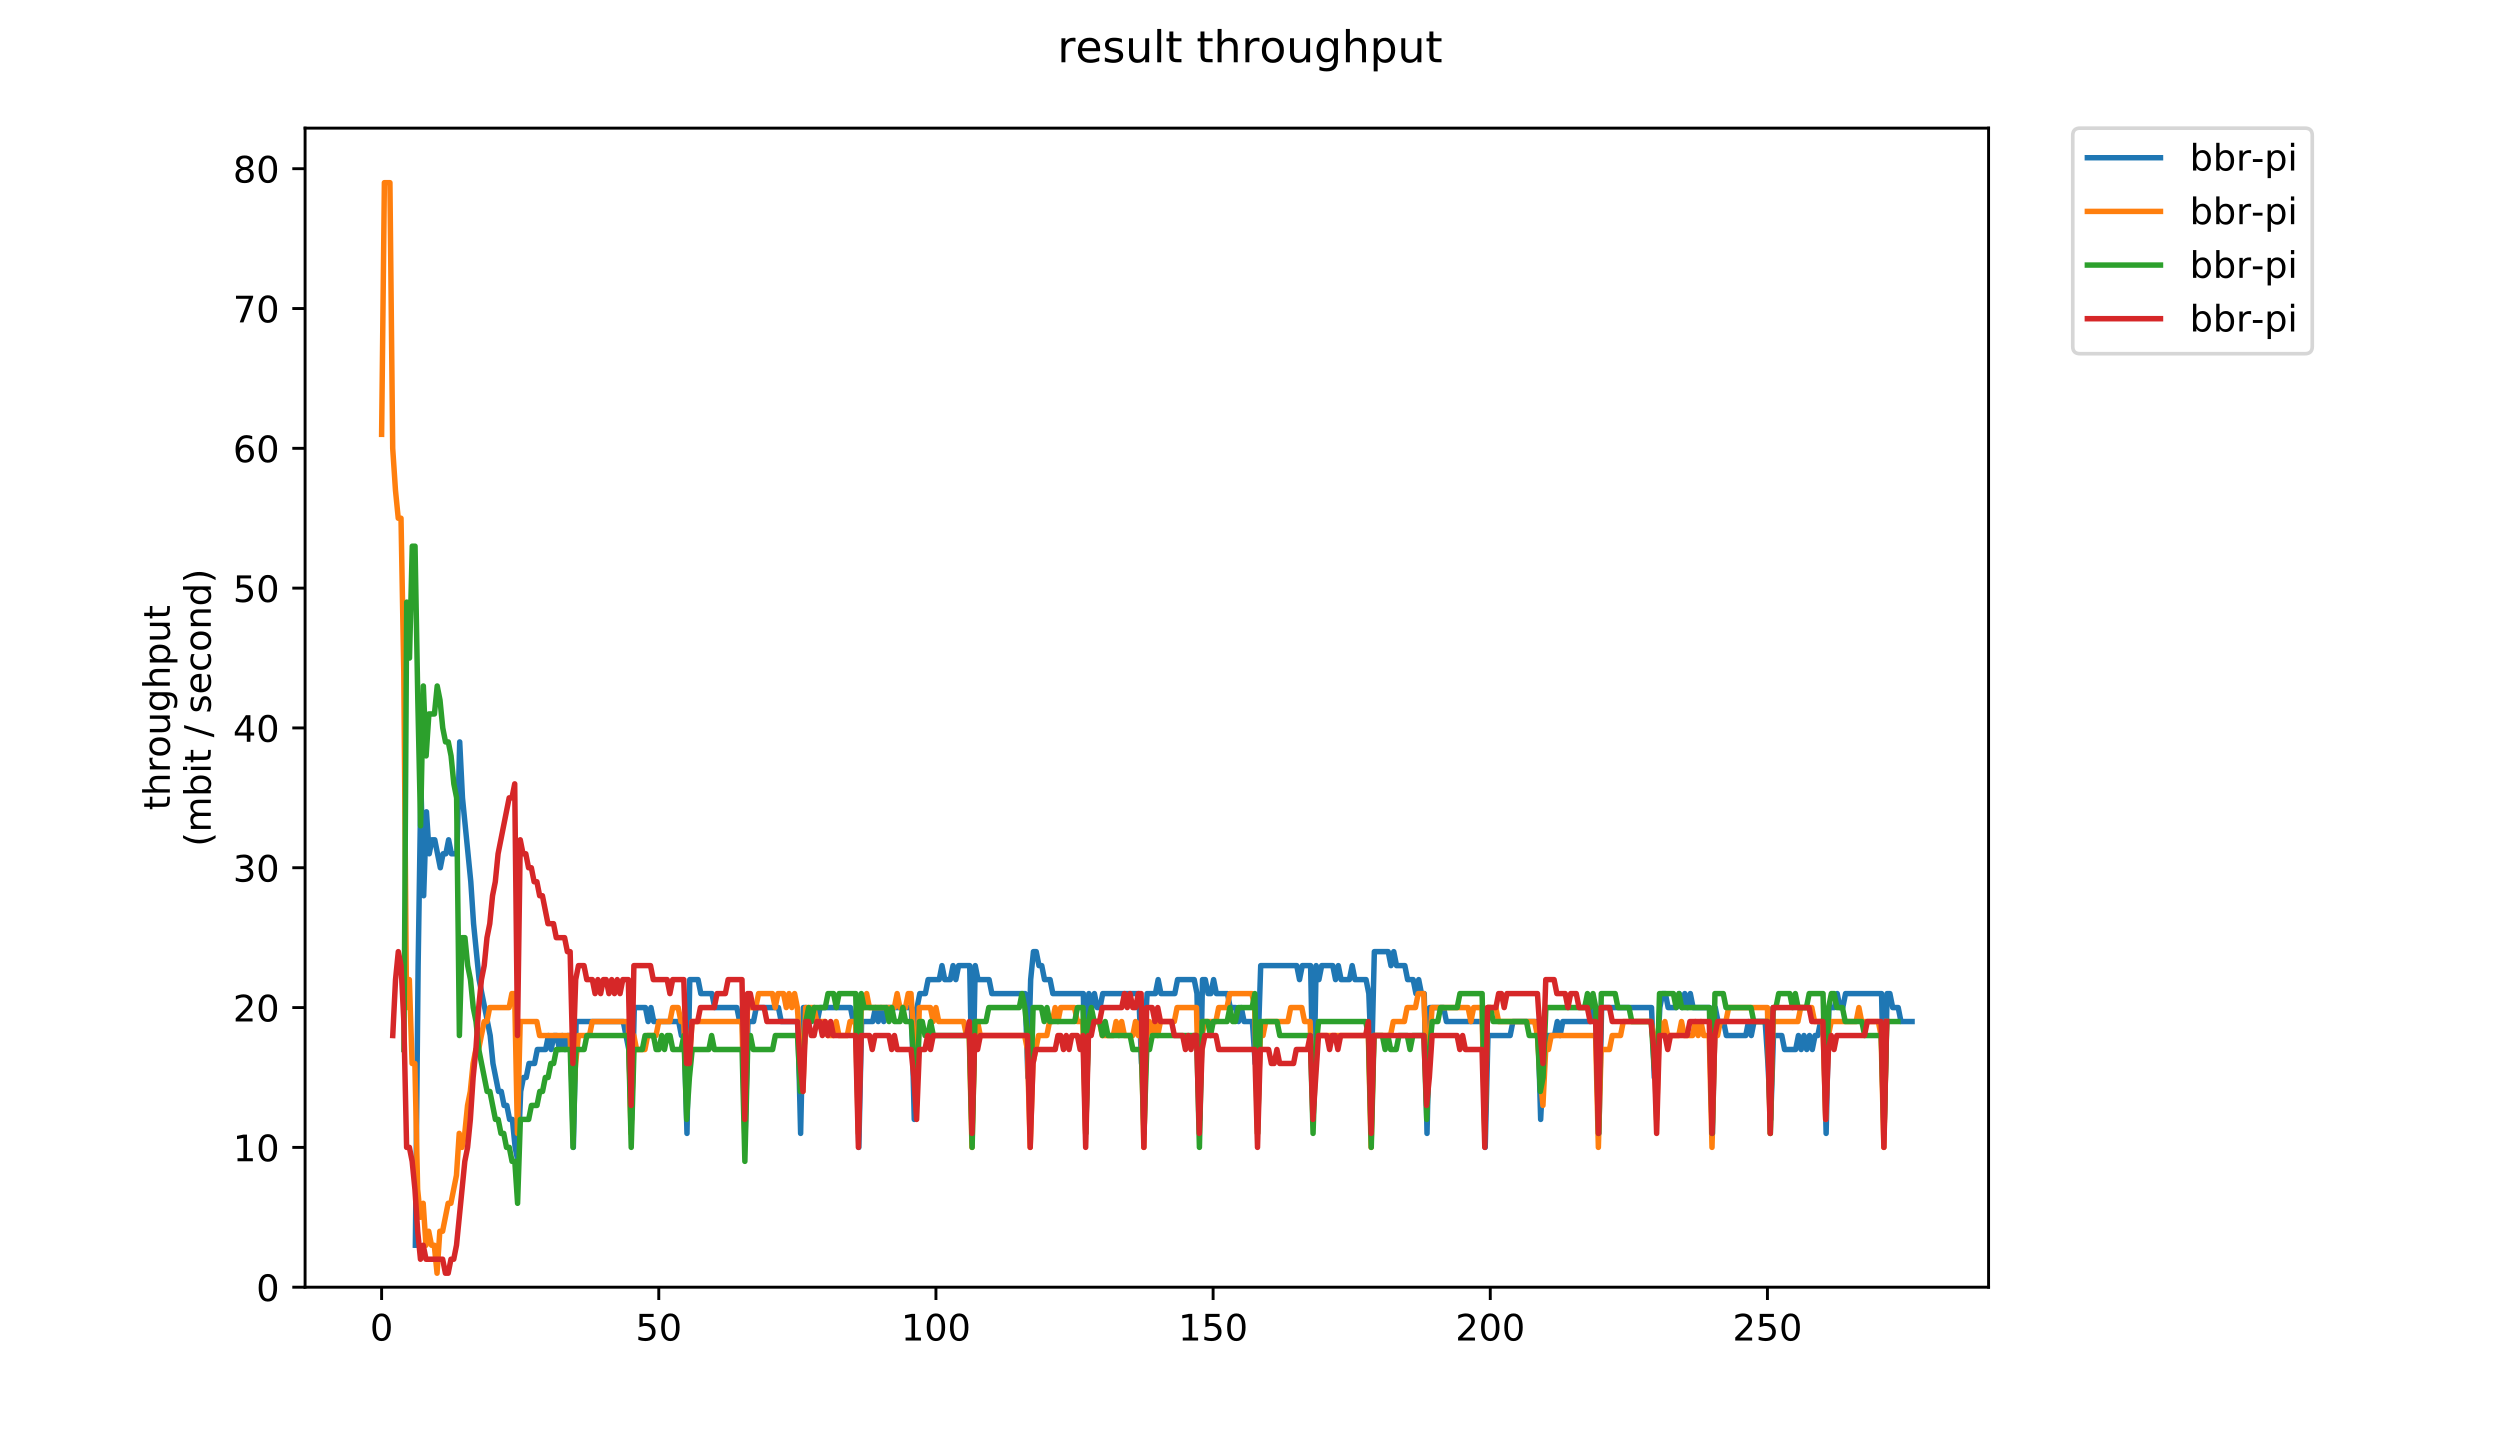 <?xml version="1.0" encoding="utf-8" standalone="no"?>
<!DOCTYPE svg PUBLIC "-//W3C//DTD SVG 1.1//EN"
  "http://www.w3.org/Graphics/SVG/1.1/DTD/svg11.dtd">
<!-- Created with matplotlib (https://matplotlib.org/) -->
<svg height="396pt" version="1.1" viewBox="0 0 684 396" width="684pt" xmlns="http://www.w3.org/2000/svg" xmlns:xlink="http://www.w3.org/1999/xlink">
 <defs>
  <style type="text/css">
*{stroke-linecap:butt;stroke-linejoin:round;}
  </style>
 </defs>
 <g id="figure_1">
  <g id="patch_1">
   <path d="M 0 396 
L 684 396 
L 684 0 
L 0 0 
z
" style="fill:#ffffff;"/>
  </g>
  <g id="axes_1">
   <g id="patch_2">
    <path d="M 83.472 352.174 
L 544.074 352.174 
L 544.074 35.062 
L 83.472 35.062 
z
" style="fill:#ffffff;"/>
   </g>
   <g id="matplotlib.axis_1">
    <g id="xtick_1">
     <g id="line2d_1">
      <defs>
       <path d="M 0 0 
L 0 3.5 
" id="ma6b006228e" style="stroke:#000000;stroke-width:0.8;"/>
      </defs>
      <g>
       <use style="stroke:#000000;stroke-width:0.8;" x="104.409" xlink:href="#ma6b006228e" y="352.174"/>
      </g>
     </g>
     <g id="text_1">
      <!-- 0 -->
      <defs>
       <path d="M 31.781 66.406 
Q 24.172 66.406 20.328 58.906 
Q 16.5 51.422 16.5 36.375 
Q 16.5 21.391 20.328 13.891 
Q 24.172 6.391 31.781 6.391 
Q 39.453 6.391 43.281 13.891 
Q 47.125 21.391 47.125 36.375 
Q 47.125 51.422 43.281 58.906 
Q 39.453 66.406 31.781 66.406 
z
M 31.781 74.219 
Q 44.047 74.219 50.516 64.516 
Q 56.984 54.828 56.984 36.375 
Q 56.984 17.969 50.516 8.266 
Q 44.047 -1.422 31.781 -1.422 
Q 19.531 -1.422 13.062 8.266 
Q 6.594 17.969 6.594 36.375 
Q 6.594 54.828 13.062 64.516 
Q 19.531 74.219 31.781 74.219 
z
" id="DejaVuSans-48"/>
      </defs>
      <g transform="translate(101.228 366.773)scale(0.1 -0.1)">
       <use xlink:href="#DejaVuSans-48"/>
      </g>
     </g>
    </g>
    <g id="xtick_2">
     <g id="line2d_2">
      <g>
       <use style="stroke:#000000;stroke-width:0.8;" x="180.241" xlink:href="#ma6b006228e" y="352.174"/>
      </g>
     </g>
     <g id="text_2">
      <!-- 50 -->
      <defs>
       <path d="M 10.797 72.906 
L 49.516 72.906 
L 49.516 64.594 
L 19.828 64.594 
L 19.828 46.734 
Q 21.969 47.469 24.109 47.828 
Q 26.266 48.188 28.422 48.188 
Q 40.625 48.188 47.75 41.5 
Q 54.891 34.812 54.891 23.391 
Q 54.891 11.625 47.562 5.094 
Q 40.234 -1.422 26.906 -1.422 
Q 22.312 -1.422 17.547 -0.641 
Q 12.797 0.141 7.719 1.703 
L 7.719 11.625 
Q 12.109 9.234 16.797 8.062 
Q 21.484 6.891 26.703 6.891 
Q 35.156 6.891 40.078 11.328 
Q 45.016 15.766 45.016 23.391 
Q 45.016 31 40.078 35.438 
Q 35.156 39.891 26.703 39.891 
Q 22.75 39.891 18.812 39.016 
Q 14.891 38.141 10.797 36.281 
z
" id="DejaVuSans-53"/>
      </defs>
      <g transform="translate(173.879 366.773)scale(0.1 -0.1)">
       <use xlink:href="#DejaVuSans-53"/>
       <use x="63.623" xlink:href="#DejaVuSans-48"/>
      </g>
     </g>
    </g>
    <g id="xtick_3">
     <g id="line2d_3">
      <g>
       <use style="stroke:#000000;stroke-width:0.8;" x="256.074" xlink:href="#ma6b006228e" y="352.174"/>
      </g>
     </g>
     <g id="text_3">
      <!-- 100 -->
      <defs>
       <path d="M 12.406 8.297 
L 28.516 8.297 
L 28.516 63.922 
L 10.984 60.406 
L 10.984 69.391 
L 28.422 72.906 
L 38.281 72.906 
L 38.281 8.297 
L 54.391 8.297 
L 54.391 0 
L 12.406 0 
z
" id="DejaVuSans-49"/>
      </defs>
      <g transform="translate(246.53 366.773)scale(0.1 -0.1)">
       <use xlink:href="#DejaVuSans-49"/>
       <use x="63.623" xlink:href="#DejaVuSans-48"/>
       <use x="127.246" xlink:href="#DejaVuSans-48"/>
      </g>
     </g>
    </g>
    <g id="xtick_4">
     <g id="line2d_4">
      <g>
       <use style="stroke:#000000;stroke-width:0.8;" x="331.906" xlink:href="#ma6b006228e" y="352.174"/>
      </g>
     </g>
     <g id="text_4">
      <!-- 150 -->
      <g transform="translate(322.362 366.773)scale(0.1 -0.1)">
       <use xlink:href="#DejaVuSans-49"/>
       <use x="63.623" xlink:href="#DejaVuSans-53"/>
       <use x="127.246" xlink:href="#DejaVuSans-48"/>
      </g>
     </g>
    </g>
    <g id="xtick_5">
     <g id="line2d_5">
      <g>
       <use style="stroke:#000000;stroke-width:0.8;" x="407.739" xlink:href="#ma6b006228e" y="352.174"/>
      </g>
     </g>
     <g id="text_5">
      <!-- 200 -->
      <defs>
       <path d="M 19.188 8.297 
L 53.609 8.297 
L 53.609 0 
L 7.328 0 
L 7.328 8.297 
Q 12.938 14.109 22.625 23.891 
Q 32.328 33.688 34.812 36.531 
Q 39.547 41.844 41.422 45.531 
Q 43.312 49.219 43.312 52.781 
Q 43.312 58.594 39.234 62.25 
Q 35.156 65.922 28.609 65.922 
Q 23.969 65.922 18.812 64.312 
Q 13.672 62.703 7.812 59.422 
L 7.812 69.391 
Q 13.766 71.781 18.938 73 
Q 24.125 74.219 28.422 74.219 
Q 39.75 74.219 46.484 68.547 
Q 53.219 62.891 53.219 53.422 
Q 53.219 48.922 51.531 44.891 
Q 49.859 40.875 45.406 35.406 
Q 44.188 33.984 37.641 27.219 
Q 31.109 20.453 19.188 8.297 
z
" id="DejaVuSans-50"/>
      </defs>
      <g transform="translate(398.195 366.773)scale(0.1 -0.1)">
       <use xlink:href="#DejaVuSans-50"/>
       <use x="63.623" xlink:href="#DejaVuSans-48"/>
       <use x="127.246" xlink:href="#DejaVuSans-48"/>
      </g>
     </g>
    </g>
    <g id="xtick_6">
     <g id="line2d_6">
      <g>
       <use style="stroke:#000000;stroke-width:0.8;" x="483.571" xlink:href="#ma6b006228e" y="352.174"/>
      </g>
     </g>
     <g id="text_6">
      <!-- 250 -->
      <g transform="translate(474.027 366.773)scale(0.1 -0.1)">
       <use xlink:href="#DejaVuSans-50"/>
       <use x="63.623" xlink:href="#DejaVuSans-53"/>
       <use x="127.246" xlink:href="#DejaVuSans-48"/>
      </g>
     </g>
    </g>
   </g>
   <g id="matplotlib.axis_2">
    <g id="ytick_1">
     <g id="line2d_7">
      <defs>
       <path d="M 0 0 
L -3.5 0 
" id="m9542cb5622" style="stroke:#000000;stroke-width:0.8;"/>
      </defs>
      <g>
       <use style="stroke:#000000;stroke-width:0.8;" x="83.472" xlink:href="#m9542cb5622" y="352.174"/>
      </g>
     </g>
     <g id="text_7">
      <!-- 0 -->
      <g transform="translate(70.11 355.973)scale(0.1 -0.1)">
       <use xlink:href="#DejaVuSans-48"/>
      </g>
     </g>
    </g>
    <g id="ytick_2">
     <g id="line2d_8">
      <g>
       <use style="stroke:#000000;stroke-width:0.8;" x="83.472" xlink:href="#m9542cb5622" y="313.922"/>
      </g>
     </g>
     <g id="text_8">
      <!-- 10 -->
      <g transform="translate(63.747 317.721)scale(0.1 -0.1)">
       <use xlink:href="#DejaVuSans-49"/>
       <use x="63.623" xlink:href="#DejaVuSans-48"/>
      </g>
     </g>
    </g>
    <g id="ytick_3">
     <g id="line2d_9">
      <g>
       <use style="stroke:#000000;stroke-width:0.8;" x="83.472" xlink:href="#m9542cb5622" y="275.67"/>
      </g>
     </g>
     <g id="text_9">
      <!-- 20 -->
      <g transform="translate(63.747 279.469)scale(0.1 -0.1)">
       <use xlink:href="#DejaVuSans-50"/>
       <use x="63.623" xlink:href="#DejaVuSans-48"/>
      </g>
     </g>
    </g>
    <g id="ytick_4">
     <g id="line2d_10">
      <g>
       <use style="stroke:#000000;stroke-width:0.8;" x="83.472" xlink:href="#m9542cb5622" y="237.417"/>
      </g>
     </g>
     <g id="text_10">
      <!-- 30 -->
      <defs>
       <path d="M 40.578 39.312 
Q 47.656 37.797 51.625 33 
Q 55.609 28.219 55.609 21.188 
Q 55.609 10.406 48.188 4.484 
Q 40.766 -1.422 27.094 -1.422 
Q 22.516 -1.422 17.656 -0.516 
Q 12.797 0.391 7.625 2.203 
L 7.625 11.719 
Q 11.719 9.328 16.594 8.109 
Q 21.484 6.891 26.812 6.891 
Q 36.078 6.891 40.938 10.547 
Q 45.797 14.203 45.797 21.188 
Q 45.797 27.641 41.281 31.266 
Q 36.766 34.906 28.719 34.906 
L 20.219 34.906 
L 20.219 43.016 
L 29.109 43.016 
Q 36.375 43.016 40.234 45.922 
Q 44.094 48.828 44.094 54.297 
Q 44.094 59.906 40.109 62.906 
Q 36.141 65.922 28.719 65.922 
Q 24.656 65.922 20.016 65.031 
Q 15.375 64.156 9.812 62.312 
L 9.812 71.094 
Q 15.438 72.656 20.344 73.438 
Q 25.25 74.219 29.594 74.219 
Q 40.828 74.219 47.359 69.109 
Q 53.906 64.016 53.906 55.328 
Q 53.906 49.266 50.438 45.094 
Q 46.969 40.922 40.578 39.312 
z
" id="DejaVuSans-51"/>
      </defs>
      <g transform="translate(63.747 241.216)scale(0.1 -0.1)">
       <use xlink:href="#DejaVuSans-51"/>
       <use x="63.623" xlink:href="#DejaVuSans-48"/>
      </g>
     </g>
    </g>
    <g id="ytick_5">
     <g id="line2d_11">
      <g>
       <use style="stroke:#000000;stroke-width:0.8;" x="83.472" xlink:href="#m9542cb5622" y="199.165"/>
      </g>
     </g>
     <g id="text_11">
      <!-- 40 -->
      <defs>
       <path d="M 37.797 64.312 
L 12.891 25.391 
L 37.797 25.391 
z
M 35.203 72.906 
L 47.609 72.906 
L 47.609 25.391 
L 58.016 25.391 
L 58.016 17.188 
L 47.609 17.188 
L 47.609 0 
L 37.797 0 
L 37.797 17.188 
L 4.891 17.188 
L 4.891 26.703 
z
" id="DejaVuSans-52"/>
      </defs>
      <g transform="translate(63.747 202.964)scale(0.1 -0.1)">
       <use xlink:href="#DejaVuSans-52"/>
       <use x="63.623" xlink:href="#DejaVuSans-48"/>
      </g>
     </g>
    </g>
    <g id="ytick_6">
     <g id="line2d_12">
      <g>
       <use style="stroke:#000000;stroke-width:0.8;" x="83.472" xlink:href="#m9542cb5622" y="160.913"/>
      </g>
     </g>
     <g id="text_12">
      <!-- 50 -->
      <g transform="translate(63.747 164.712)scale(0.1 -0.1)">
       <use xlink:href="#DejaVuSans-53"/>
       <use x="63.623" xlink:href="#DejaVuSans-48"/>
      </g>
     </g>
    </g>
    <g id="ytick_7">
     <g id="line2d_13">
      <g>
       <use style="stroke:#000000;stroke-width:0.8;" x="83.472" xlink:href="#m9542cb5622" y="122.66"/>
      </g>
     </g>
     <g id="text_13">
      <!-- 60 -->
      <defs>
       <path d="M 33.016 40.375 
Q 26.375 40.375 22.484 35.828 
Q 18.609 31.297 18.609 23.391 
Q 18.609 15.531 22.484 10.953 
Q 26.375 6.391 33.016 6.391 
Q 39.656 6.391 43.531 10.953 
Q 47.406 15.531 47.406 23.391 
Q 47.406 31.297 43.531 35.828 
Q 39.656 40.375 33.016 40.375 
z
M 52.594 71.297 
L 52.594 62.312 
Q 48.875 64.062 45.094 64.984 
Q 41.312 65.922 37.594 65.922 
Q 27.828 65.922 22.672 59.328 
Q 17.531 52.734 16.797 39.406 
Q 19.672 43.656 24.016 45.922 
Q 28.375 48.188 33.594 48.188 
Q 44.578 48.188 50.953 41.516 
Q 57.328 34.859 57.328 23.391 
Q 57.328 12.156 50.688 5.359 
Q 44.047 -1.422 33.016 -1.422 
Q 20.359 -1.422 13.672 8.266 
Q 6.984 17.969 6.984 36.375 
Q 6.984 53.656 15.188 63.938 
Q 23.391 74.219 37.203 74.219 
Q 40.922 74.219 44.703 73.484 
Q 48.484 72.75 52.594 71.297 
z
" id="DejaVuSans-54"/>
      </defs>
      <g transform="translate(63.747 126.46)scale(0.1 -0.1)">
       <use xlink:href="#DejaVuSans-54"/>
       <use x="63.623" xlink:href="#DejaVuSans-48"/>
      </g>
     </g>
    </g>
    <g id="ytick_8">
     <g id="line2d_14">
      <g>
       <use style="stroke:#000000;stroke-width:0.8;" x="83.472" xlink:href="#m9542cb5622" y="84.408"/>
      </g>
     </g>
     <g id="text_14">
      <!-- 70 -->
      <defs>
       <path d="M 8.203 72.906 
L 55.078 72.906 
L 55.078 68.703 
L 28.609 0 
L 18.312 0 
L 43.219 64.594 
L 8.203 64.594 
z
" id="DejaVuSans-55"/>
      </defs>
      <g transform="translate(63.747 88.207)scale(0.1 -0.1)">
       <use xlink:href="#DejaVuSans-55"/>
       <use x="63.623" xlink:href="#DejaVuSans-48"/>
      </g>
     </g>
    </g>
    <g id="ytick_9">
     <g id="line2d_15">
      <g>
       <use style="stroke:#000000;stroke-width:0.8;" x="83.472" xlink:href="#m9542cb5622" y="46.156"/>
      </g>
     </g>
     <g id="text_15">
      <!-- 80 -->
      <defs>
       <path d="M 31.781 34.625 
Q 24.75 34.625 20.719 30.859 
Q 16.703 27.094 16.703 20.516 
Q 16.703 13.922 20.719 10.156 
Q 24.75 6.391 31.781 6.391 
Q 38.812 6.391 42.859 10.172 
Q 46.922 13.969 46.922 20.516 
Q 46.922 27.094 42.891 30.859 
Q 38.875 34.625 31.781 34.625 
z
M 21.922 38.812 
Q 15.578 40.375 12.031 44.719 
Q 8.5 49.078 8.5 55.328 
Q 8.5 64.062 14.719 69.141 
Q 20.953 74.219 31.781 74.219 
Q 42.672 74.219 48.875 69.141 
Q 55.078 64.062 55.078 55.328 
Q 55.078 49.078 51.531 44.719 
Q 48 40.375 41.703 38.812 
Q 48.828 37.156 52.797 32.312 
Q 56.781 27.484 56.781 20.516 
Q 56.781 9.906 50.312 4.234 
Q 43.844 -1.422 31.781 -1.422 
Q 19.734 -1.422 13.25 4.234 
Q 6.781 9.906 6.781 20.516 
Q 6.781 27.484 10.781 32.312 
Q 14.797 37.156 21.922 38.812 
z
M 18.312 54.391 
Q 18.312 48.734 21.844 45.562 
Q 25.391 42.391 31.781 42.391 
Q 38.141 42.391 41.719 45.562 
Q 45.312 48.734 45.312 54.391 
Q 45.312 60.062 41.719 63.234 
Q 38.141 66.406 31.781 66.406 
Q 25.391 66.406 21.844 63.234 
Q 18.312 60.062 18.312 54.391 
z
" id="DejaVuSans-56"/>
      </defs>
      <g transform="translate(63.747 49.955)scale(0.1 -0.1)">
       <use xlink:href="#DejaVuSans-56"/>
       <use x="63.623" xlink:href="#DejaVuSans-48"/>
      </g>
     </g>
    </g>
    <g id="text_16">
     <!-- throughput -->
     <defs>
      <path d="M 18.312 70.219 
L 18.312 54.688 
L 36.812 54.688 
L 36.812 47.703 
L 18.312 47.703 
L 18.312 18.016 
Q 18.312 11.328 20.141 9.422 
Q 21.969 7.516 27.594 7.516 
L 36.812 7.516 
L 36.812 0 
L 27.594 0 
Q 17.188 0 13.234 3.875 
Q 9.281 7.766 9.281 18.016 
L 9.281 47.703 
L 2.688 47.703 
L 2.688 54.688 
L 9.281 54.688 
L 9.281 70.219 
z
" id="DejaVuSans-116"/>
      <path d="M 54.891 33.016 
L 54.891 0 
L 45.906 0 
L 45.906 32.719 
Q 45.906 40.484 42.875 44.328 
Q 39.844 48.188 33.797 48.188 
Q 26.516 48.188 22.312 43.547 
Q 18.109 38.922 18.109 30.906 
L 18.109 0 
L 9.078 0 
L 9.078 75.984 
L 18.109 75.984 
L 18.109 46.188 
Q 21.344 51.125 25.703 53.562 
Q 30.078 56 35.797 56 
Q 45.219 56 50.047 50.172 
Q 54.891 44.344 54.891 33.016 
z
" id="DejaVuSans-104"/>
      <path d="M 41.109 46.297 
Q 39.594 47.172 37.812 47.578 
Q 36.031 48 33.891 48 
Q 26.266 48 22.188 43.047 
Q 18.109 38.094 18.109 28.812 
L 18.109 0 
L 9.078 0 
L 9.078 54.688 
L 18.109 54.688 
L 18.109 46.188 
Q 20.953 51.172 25.484 53.578 
Q 30.031 56 36.531 56 
Q 37.453 56 38.578 55.875 
Q 39.703 55.766 41.062 55.516 
z
" id="DejaVuSans-114"/>
      <path d="M 30.609 48.391 
Q 23.391 48.391 19.188 42.75 
Q 14.984 37.109 14.984 27.297 
Q 14.984 17.484 19.156 11.844 
Q 23.344 6.203 30.609 6.203 
Q 37.797 6.203 41.984 11.859 
Q 46.188 17.531 46.188 27.297 
Q 46.188 37.016 41.984 42.703 
Q 37.797 48.391 30.609 48.391 
z
M 30.609 56 
Q 42.328 56 49.016 48.375 
Q 55.719 40.766 55.719 27.297 
Q 55.719 13.875 49.016 6.219 
Q 42.328 -1.422 30.609 -1.422 
Q 18.844 -1.422 12.172 6.219 
Q 5.516 13.875 5.516 27.297 
Q 5.516 40.766 12.172 48.375 
Q 18.844 56 30.609 56 
z
" id="DejaVuSans-111"/>
      <path d="M 8.5 21.578 
L 8.5 54.688 
L 17.484 54.688 
L 17.484 21.922 
Q 17.484 14.156 20.5 10.266 
Q 23.531 6.391 29.594 6.391 
Q 36.859 6.391 41.078 11.031 
Q 45.312 15.672 45.312 23.688 
L 45.312 54.688 
L 54.297 54.688 
L 54.297 0 
L 45.312 0 
L 45.312 8.406 
Q 42.047 3.422 37.719 1 
Q 33.406 -1.422 27.688 -1.422 
Q 18.266 -1.422 13.375 4.438 
Q 8.5 10.297 8.5 21.578 
z
M 31.109 56 
z
" id="DejaVuSans-117"/>
      <path d="M 45.406 27.984 
Q 45.406 37.75 41.375 43.109 
Q 37.359 48.484 30.078 48.484 
Q 22.859 48.484 18.828 43.109 
Q 14.797 37.75 14.797 27.984 
Q 14.797 18.266 18.828 12.891 
Q 22.859 7.516 30.078 7.516 
Q 37.359 7.516 41.375 12.891 
Q 45.406 18.266 45.406 27.984 
z
M 54.391 6.781 
Q 54.391 -7.172 48.188 -13.984 
Q 42 -20.797 29.203 -20.797 
Q 24.469 -20.797 20.266 -20.094 
Q 16.062 -19.391 12.109 -17.922 
L 12.109 -9.188 
Q 16.062 -11.328 19.922 -12.344 
Q 23.781 -13.375 27.781 -13.375 
Q 36.625 -13.375 41.016 -8.766 
Q 45.406 -4.156 45.406 5.172 
L 45.406 9.625 
Q 42.625 4.781 38.281 2.391 
Q 33.938 0 27.875 0 
Q 17.828 0 11.672 7.656 
Q 5.516 15.328 5.516 27.984 
Q 5.516 40.672 11.672 48.328 
Q 17.828 56 27.875 56 
Q 33.938 56 38.281 53.609 
Q 42.625 51.219 45.406 46.391 
L 45.406 54.688 
L 54.391 54.688 
z
" id="DejaVuSans-103"/>
      <path d="M 18.109 8.203 
L 18.109 -20.797 
L 9.078 -20.797 
L 9.078 54.688 
L 18.109 54.688 
L 18.109 46.391 
Q 20.953 51.266 25.266 53.625 
Q 29.594 56 35.594 56 
Q 45.562 56 51.781 48.094 
Q 58.016 40.188 58.016 27.297 
Q 58.016 14.406 51.781 6.484 
Q 45.562 -1.422 35.594 -1.422 
Q 29.594 -1.422 25.266 0.953 
Q 20.953 3.328 18.109 8.203 
z
M 48.688 27.297 
Q 48.688 37.203 44.609 42.844 
Q 40.531 48.484 33.406 48.484 
Q 26.266 48.484 22.188 42.844 
Q 18.109 37.203 18.109 27.297 
Q 18.109 17.391 22.188 11.75 
Q 26.266 6.109 33.406 6.109 
Q 40.531 6.109 44.609 11.75 
Q 48.688 17.391 48.688 27.297 
z
" id="DejaVuSans-112"/>
     </defs>
     <g transform="translate(46.47 221.675)rotate(-90)scale(0.1 -0.1)">
      <use xlink:href="#DejaVuSans-116"/>
      <use x="39.209" xlink:href="#DejaVuSans-104"/>
      <use x="102.588" xlink:href="#DejaVuSans-114"/>
      <use x="143.67" xlink:href="#DejaVuSans-111"/>
      <use x="204.852" xlink:href="#DejaVuSans-117"/>
      <use x="268.23" xlink:href="#DejaVuSans-103"/>
      <use x="331.707" xlink:href="#DejaVuSans-104"/>
      <use x="395.086" xlink:href="#DejaVuSans-112"/>
      <use x="458.562" xlink:href="#DejaVuSans-117"/>
      <use x="521.941" xlink:href="#DejaVuSans-116"/>
     </g>
     <!-- (mbit / second) -->
     <defs>
      <path d="M 31 75.875 
Q 24.469 64.656 21.281 53.656 
Q 18.109 42.672 18.109 31.391 
Q 18.109 20.125 21.312 9.062 
Q 24.516 -2 31 -13.188 
L 23.188 -13.188 
Q 15.875 -1.703 12.234 9.375 
Q 8.594 20.453 8.594 31.391 
Q 8.594 42.281 12.203 53.312 
Q 15.828 64.359 23.188 75.875 
z
" id="DejaVuSans-40"/>
      <path d="M 52 44.188 
Q 55.375 50.25 60.062 53.125 
Q 64.75 56 71.094 56 
Q 79.641 56 84.281 50.016 
Q 88.922 44.047 88.922 33.016 
L 88.922 0 
L 79.891 0 
L 79.891 32.719 
Q 79.891 40.578 77.094 44.375 
Q 74.312 48.188 68.609 48.188 
Q 61.625 48.188 57.562 43.547 
Q 53.516 38.922 53.516 30.906 
L 53.516 0 
L 44.484 0 
L 44.484 32.719 
Q 44.484 40.625 41.703 44.406 
Q 38.922 48.188 33.109 48.188 
Q 26.219 48.188 22.156 43.531 
Q 18.109 38.875 18.109 30.906 
L 18.109 0 
L 9.078 0 
L 9.078 54.688 
L 18.109 54.688 
L 18.109 46.188 
Q 21.188 51.219 25.484 53.609 
Q 29.781 56 35.688 56 
Q 41.656 56 45.828 52.969 
Q 50 49.953 52 44.188 
z
" id="DejaVuSans-109"/>
      <path d="M 48.688 27.297 
Q 48.688 37.203 44.609 42.844 
Q 40.531 48.484 33.406 48.484 
Q 26.266 48.484 22.188 42.844 
Q 18.109 37.203 18.109 27.297 
Q 18.109 17.391 22.188 11.75 
Q 26.266 6.109 33.406 6.109 
Q 40.531 6.109 44.609 11.75 
Q 48.688 17.391 48.688 27.297 
z
M 18.109 46.391 
Q 20.953 51.266 25.266 53.625 
Q 29.594 56 35.594 56 
Q 45.562 56 51.781 48.094 
Q 58.016 40.188 58.016 27.297 
Q 58.016 14.406 51.781 6.484 
Q 45.562 -1.422 35.594 -1.422 
Q 29.594 -1.422 25.266 0.953 
Q 20.953 3.328 18.109 8.203 
L 18.109 0 
L 9.078 0 
L 9.078 75.984 
L 18.109 75.984 
z
" id="DejaVuSans-98"/>
      <path d="M 9.422 54.688 
L 18.406 54.688 
L 18.406 0 
L 9.422 0 
z
M 9.422 75.984 
L 18.406 75.984 
L 18.406 64.594 
L 9.422 64.594 
z
" id="DejaVuSans-105"/>
      <path id="DejaVuSans-32"/>
      <path d="M 25.391 72.906 
L 33.688 72.906 
L 8.297 -9.281 
L 0 -9.281 
z
" id="DejaVuSans-47"/>
      <path d="M 44.281 53.078 
L 44.281 44.578 
Q 40.484 46.531 36.375 47.5 
Q 32.281 48.484 27.875 48.484 
Q 21.188 48.484 17.844 46.438 
Q 14.5 44.391 14.5 40.281 
Q 14.5 37.156 16.891 35.375 
Q 19.281 33.594 26.516 31.984 
L 29.594 31.297 
Q 39.156 29.25 43.188 25.516 
Q 47.219 21.781 47.219 15.094 
Q 47.219 7.469 41.188 3.016 
Q 35.156 -1.422 24.609 -1.422 
Q 20.219 -1.422 15.453 -0.562 
Q 10.688 0.297 5.422 2 
L 5.422 11.281 
Q 10.406 8.688 15.234 7.391 
Q 20.062 6.109 24.812 6.109 
Q 31.156 6.109 34.562 8.281 
Q 37.984 10.453 37.984 14.406 
Q 37.984 18.062 35.516 20.016 
Q 33.062 21.969 24.703 23.781 
L 21.578 24.516 
Q 13.234 26.266 9.516 29.906 
Q 5.812 33.547 5.812 39.891 
Q 5.812 47.609 11.281 51.797 
Q 16.75 56 26.812 56 
Q 31.781 56 36.172 55.266 
Q 40.578 54.547 44.281 53.078 
z
" id="DejaVuSans-115"/>
      <path d="M 56.203 29.594 
L 56.203 25.203 
L 14.891 25.203 
Q 15.484 15.922 20.484 11.062 
Q 25.484 6.203 34.422 6.203 
Q 39.594 6.203 44.453 7.469 
Q 49.312 8.734 54.109 11.281 
L 54.109 2.781 
Q 49.266 0.734 44.188 -0.344 
Q 39.109 -1.422 33.891 -1.422 
Q 20.797 -1.422 13.156 6.188 
Q 5.516 13.812 5.516 26.812 
Q 5.516 40.234 12.766 48.109 
Q 20.016 56 32.328 56 
Q 43.359 56 49.781 48.891 
Q 56.203 41.797 56.203 29.594 
z
M 47.219 32.234 
Q 47.125 39.594 43.094 43.984 
Q 39.062 48.391 32.422 48.391 
Q 24.906 48.391 20.391 44.141 
Q 15.875 39.891 15.188 32.172 
z
" id="DejaVuSans-101"/>
      <path d="M 48.781 52.594 
L 48.781 44.188 
Q 44.969 46.297 41.141 47.344 
Q 37.312 48.391 33.406 48.391 
Q 24.656 48.391 19.812 42.844 
Q 14.984 37.312 14.984 27.297 
Q 14.984 17.281 19.812 11.734 
Q 24.656 6.203 33.406 6.203 
Q 37.312 6.203 41.141 7.25 
Q 44.969 8.297 48.781 10.406 
L 48.781 2.094 
Q 45.016 0.344 40.984 -0.531 
Q 36.969 -1.422 32.422 -1.422 
Q 20.062 -1.422 12.781 6.344 
Q 5.516 14.109 5.516 27.297 
Q 5.516 40.672 12.859 48.328 
Q 20.219 56 33.016 56 
Q 37.156 56 41.109 55.141 
Q 45.062 54.297 48.781 52.594 
z
" id="DejaVuSans-99"/>
      <path d="M 54.891 33.016 
L 54.891 0 
L 45.906 0 
L 45.906 32.719 
Q 45.906 40.484 42.875 44.328 
Q 39.844 48.188 33.797 48.188 
Q 26.516 48.188 22.312 43.547 
Q 18.109 38.922 18.109 30.906 
L 18.109 0 
L 9.078 0 
L 9.078 54.688 
L 18.109 54.688 
L 18.109 46.188 
Q 21.344 51.125 25.703 53.562 
Q 30.078 56 35.797 56 
Q 45.219 56 50.047 50.172 
Q 54.891 44.344 54.891 33.016 
z
" id="DejaVuSans-110"/>
      <path d="M 45.406 46.391 
L 45.406 75.984 
L 54.391 75.984 
L 54.391 0 
L 45.406 0 
L 45.406 8.203 
Q 42.578 3.328 38.25 0.953 
Q 33.938 -1.422 27.875 -1.422 
Q 17.969 -1.422 11.734 6.484 
Q 5.516 14.406 5.516 27.297 
Q 5.516 40.188 11.734 48.094 
Q 17.969 56 27.875 56 
Q 33.938 56 38.25 53.625 
Q 42.578 51.266 45.406 46.391 
z
M 14.797 27.297 
Q 14.797 17.391 18.875 11.75 
Q 22.953 6.109 30.078 6.109 
Q 37.203 6.109 41.297 11.75 
Q 45.406 17.391 45.406 27.297 
Q 45.406 37.203 41.297 42.844 
Q 37.203 48.484 30.078 48.484 
Q 22.953 48.484 18.875 42.844 
Q 14.797 37.203 14.797 27.297 
z
" id="DejaVuSans-100"/>
      <path d="M 8.016 75.875 
L 15.828 75.875 
Q 23.141 64.359 26.781 53.312 
Q 30.422 42.281 30.422 31.391 
Q 30.422 20.453 26.781 9.375 
Q 23.141 -1.703 15.828 -13.188 
L 8.016 -13.188 
Q 14.5 -2 17.703 9.062 
Q 20.906 20.125 20.906 31.391 
Q 20.906 42.672 17.703 53.656 
Q 14.5 64.656 8.016 75.875 
z
" id="DejaVuSans-41"/>
     </defs>
     <g transform="translate(57.668 231.609)rotate(-90)scale(0.1 -0.1)">
      <use xlink:href="#DejaVuSans-40"/>
      <use x="39.014" xlink:href="#DejaVuSans-109"/>
      <use x="136.426" xlink:href="#DejaVuSans-98"/>
      <use x="199.902" xlink:href="#DejaVuSans-105"/>
      <use x="227.686" xlink:href="#DejaVuSans-116"/>
      <use x="266.895" xlink:href="#DejaVuSans-32"/>
      <use x="298.682" xlink:href="#DejaVuSans-47"/>
      <use x="332.373" xlink:href="#DejaVuSans-32"/>
      <use x="364.16" xlink:href="#DejaVuSans-115"/>
      <use x="416.26" xlink:href="#DejaVuSans-101"/>
      <use x="477.783" xlink:href="#DejaVuSans-99"/>
      <use x="532.764" xlink:href="#DejaVuSans-111"/>
      <use x="593.945" xlink:href="#DejaVuSans-110"/>
      <use x="657.324" xlink:href="#DejaVuSans-100"/>
      <use x="720.801" xlink:href="#DejaVuSans-41"/>
     </g>
    </g>
   </g>
   <g id="line2d_16">
    <path clip-path="url(#pd321f31920)" d="M 113.642 340.698 
L 114.4 264.194 
L 115.159 214.466 
L 115.917 245.068 
L 116.675 222.116 
L 117.434 233.592 
L 118.192 229.767 
L 118.95 229.767 
L 120.467 237.417 
L 121.225 233.592 
L 121.984 233.592 
L 122.742 229.767 
L 123.5 233.592 
L 125.017 233.592 
L 125.775 202.99 
L 126.534 218.291 
L 128.809 241.242 
L 129.567 252.718 
L 131.084 268.019 
L 134.117 283.32 
L 134.875 290.97 
L 136.392 298.621 
L 137.15 298.621 
L 137.909 302.446 
L 138.667 302.446 
L 139.425 306.271 
L 140.184 306.271 
L 140.942 313.922 
L 141.7 317.747 
L 142.458 298.621 
L 143.217 294.796 
L 143.975 294.796 
L 144.733 290.97 
L 146.25 290.97 
L 147.008 287.145 
L 149.283 287.145 
L 150.042 283.32 
L 150.8 287.145 
L 151.558 283.32 
L 152.317 283.32 
L 153.075 287.145 
L 153.833 283.32 
L 154.592 287.145 
L 155.35 283.32 
L 156.108 283.32 
L 156.867 313.922 
L 157.625 279.495 
L 170.516 279.495 
L 172.033 287.145 
L 172.791 306.271 
L 173.55 275.67 
L 176.583 275.67 
L 177.341 279.495 
L 178.1 275.67 
L 178.858 279.495 
L 185.683 279.495 
L 186.441 283.32 
L 187.2 283.32 
L 187.958 310.097 
L 188.716 268.019 
L 190.991 268.019 
L 191.75 271.844 
L 194.783 271.844 
L 195.541 275.67 
L 201.608 275.67 
L 202.366 279.495 
L 203.124 279.495 
L 203.883 310.097 
L 204.641 279.495 
L 206.158 279.495 
L 206.916 275.67 
L 212.983 275.67 
L 213.741 279.495 
L 218.291 279.495 
L 219.049 310.097 
L 219.808 275.67 
L 220.566 275.67 
L 221.324 279.495 
L 222.083 279.495 
L 222.841 275.67 
L 223.599 279.495 
L 224.358 275.67 
L 232.699 275.67 
L 233.457 279.495 
L 234.216 279.495 
L 234.974 313.922 
L 235.732 279.495 
L 238.766 279.495 
L 239.524 275.67 
L 240.282 279.495 
L 241.041 275.67 
L 241.799 279.495 
L 242.557 275.67 
L 249.382 275.67 
L 250.141 306.271 
L 250.899 275.67 
L 251.657 271.844 
L 253.174 271.844 
L 253.932 268.019 
L 256.966 268.019 
L 257.724 264.194 
L 258.482 268.019 
L 259.999 268.019 
L 260.757 264.194 
L 261.515 268.019 
L 262.274 264.194 
L 265.307 264.194 
L 266.065 302.446 
L 266.824 264.194 
L 267.582 268.019 
L 270.615 268.019 
L 271.374 271.844 
L 280.474 271.844 
L 281.232 294.796 
L 281.99 268.019 
L 282.749 260.369 
L 283.507 260.369 
L 284.265 264.194 
L 285.024 264.194 
L 285.782 268.019 
L 287.298 268.019 
L 288.057 271.844 
L 296.398 271.844 
L 297.157 306.271 
L 297.915 271.844 
L 298.673 275.67 
L 299.432 271.844 
L 300.19 275.67 
L 300.948 275.67 
L 301.707 271.844 
L 311.565 271.844 
L 312.323 290.97 
L 313.082 287.145 
L 313.84 271.844 
L 316.115 271.844 
L 316.873 268.019 
L 317.631 271.844 
L 321.423 271.844 
L 322.181 268.019 
L 326.731 268.019 
L 327.49 271.844 
L 328.248 306.271 
L 329.006 268.019 
L 329.765 268.019 
L 330.523 271.844 
L 331.281 271.844 
L 332.04 268.019 
L 332.798 271.844 
L 335.831 271.844 
L 336.59 275.67 
L 338.106 275.67 
L 338.865 279.495 
L 339.623 275.67 
L 340.381 279.495 
L 342.656 279.495 
L 343.415 290.97 
L 344.173 287.145 
L 344.931 264.194 
L 354.789 264.194 
L 355.548 268.019 
L 356.306 264.194 
L 358.581 264.194 
L 359.339 302.446 
L 360.098 264.194 
L 360.856 268.019 
L 361.614 264.194 
L 364.648 264.194 
L 365.406 268.019 
L 366.164 264.194 
L 366.923 268.019 
L 369.198 268.019 
L 369.956 264.194 
L 370.714 268.019 
L 373.748 268.019 
L 374.506 271.844 
L 375.264 290.97 
L 376.022 260.369 
L 379.814 260.369 
L 380.572 264.194 
L 381.331 260.369 
L 382.089 264.194 
L 384.364 264.194 
L 385.122 268.019 
L 386.639 268.019 
L 387.397 271.844 
L 388.156 268.019 
L 388.914 271.844 
L 389.672 271.844 
L 390.431 310.097 
L 391.189 275.67 
L 394.981 275.67 
L 395.739 279.495 
L 405.597 279.495 
L 406.355 313.922 
L 407.114 283.32 
L 413.18 283.32 
L 413.939 279.495 
L 420.764 279.495 
L 421.522 306.271 
L 422.28 290.97 
L 423.039 283.32 
L 425.314 283.32 
L 426.072 279.495 
L 426.83 283.32 
L 427.589 279.495 
L 435.172 279.495 
L 435.93 275.67 
L 436.688 275.67 
L 437.447 310.097 
L 438.205 275.67 
L 451.855 275.67 
L 452.613 294.796 
L 453.372 290.97 
L 454.13 275.67 
L 454.888 271.844 
L 455.647 271.844 
L 456.405 275.67 
L 458.68 275.67 
L 459.438 271.844 
L 460.197 275.67 
L 460.955 271.844 
L 461.713 275.67 
L 462.471 271.844 
L 463.23 275.67 
L 467.78 275.67 
L 468.538 310.097 
L 469.296 275.67 
L 470.055 279.495 
L 471.571 279.495 
L 472.33 283.32 
L 477.638 283.32 
L 478.396 279.495 
L 479.155 283.32 
L 479.913 279.495 
L 482.946 279.495 
L 483.705 290.97 
L 484.463 306.271 
L 485.221 283.32 
L 487.496 283.32 
L 488.255 287.145 
L 491.288 287.145 
L 492.046 283.32 
L 492.804 287.145 
L 493.563 283.32 
L 494.321 287.145 
L 495.079 283.32 
L 495.838 287.145 
L 496.596 283.32 
L 497.354 283.32 
L 498.113 279.495 
L 498.871 279.495 
L 499.629 310.097 
L 500.388 275.67 
L 501.904 275.67 
L 502.663 271.844 
L 503.421 275.67 
L 504.179 275.67 
L 504.938 271.844 
L 514.796 271.844 
L 515.554 306.271 
L 516.313 271.844 
L 517.071 271.844 
L 517.829 275.67 
L 519.346 275.67 
L 520.104 279.495 
L 523.137 279.495 
L 523.137 279.495 
" style="fill:none;stroke:#1f77b4;stroke-linecap:square;stroke-width:1.5;"/>
   </g>
   <g id="line2d_17">
    <path clip-path="url(#pd321f31920)" d="M 104.409 118.835 
L 105.167 49.981 
L 106.684 49.981 
L 107.442 122.66 
L 108.2 134.136 
L 108.959 141.786 
L 109.717 141.786 
L 110.475 183.864 
L 111.234 275.67 
L 111.992 268.019 
L 112.75 290.97 
L 113.509 290.97 
L 114.267 325.398 
L 115.025 333.048 
L 115.784 329.223 
L 116.542 340.698 
L 117.3 336.873 
L 118.059 340.698 
L 118.817 340.698 
L 119.575 348.349 
L 120.334 336.873 
L 121.092 336.873 
L 122.609 329.223 
L 123.367 329.223 
L 124.884 321.572 
L 125.642 310.097 
L 126.4 313.922 
L 127.159 310.097 
L 127.917 302.446 
L 128.675 298.621 
L 129.433 290.97 
L 130.192 287.145 
L 130.95 287.145 
L 132.467 279.495 
L 133.225 279.495 
L 133.983 275.67 
L 139.292 275.67 
L 140.05 271.844 
L 140.808 271.844 
L 141.567 310.097 
L 142.325 279.495 
L 146.875 279.495 
L 147.633 283.32 
L 155.975 283.32 
L 156.733 302.446 
L 157.492 290.97 
L 158.25 283.32 
L 161.283 283.32 
L 162.041 279.495 
L 171.9 279.495 
L 172.658 310.097 
L 173.416 283.32 
L 174.175 287.145 
L 176.45 287.145 
L 177.208 283.32 
L 179.483 283.32 
L 180.241 279.495 
L 183.275 279.495 
L 184.033 275.67 
L 185.55 275.67 
L 186.308 279.495 
L 187.066 279.495 
L 187.824 298.621 
L 188.583 290.97 
L 189.341 279.495 
L 202.991 279.495 
L 203.749 310.097 
L 204.508 275.67 
L 206.783 275.67 
L 207.541 271.844 
L 211.333 271.844 
L 212.091 275.67 
L 212.849 271.844 
L 214.366 271.844 
L 215.124 275.67 
L 215.883 271.844 
L 216.641 275.67 
L 217.399 271.844 
L 218.157 275.67 
L 219.674 298.621 
L 220.432 275.67 
L 222.707 275.67 
L 223.466 279.495 
L 225.741 279.495 
L 226.499 283.32 
L 228.016 283.32 
L 228.774 279.495 
L 229.532 283.32 
L 231.807 283.32 
L 232.566 279.495 
L 234.082 279.495 
L 234.841 310.097 
L 235.599 275.67 
L 236.357 275.67 
L 237.116 271.844 
L 237.874 275.67 
L 244.699 275.67 
L 245.457 271.844 
L 246.215 275.67 
L 247.732 275.67 
L 248.49 271.844 
L 249.249 271.844 
L 250.007 283.32 
L 250.765 302.446 
L 251.524 275.67 
L 254.557 275.67 
L 255.315 279.495 
L 256.074 275.67 
L 256.832 279.495 
L 263.657 279.495 
L 264.415 283.32 
L 265.174 283.32 
L 265.932 313.922 
L 266.69 283.32 
L 267.449 279.495 
L 268.207 283.32 
L 280.34 283.32 
L 281.098 287.145 
L 281.857 313.922 
L 282.615 290.97 
L 284.132 283.32 
L 286.407 283.32 
L 287.165 279.495 
L 287.923 279.495 
L 288.682 275.67 
L 289.44 279.495 
L 290.198 275.67 
L 293.99 275.67 
L 294.748 279.495 
L 296.265 279.495 
L 297.023 310.097 
L 297.782 279.495 
L 300.815 279.495 
L 301.573 283.32 
L 304.606 283.32 
L 305.365 279.495 
L 306.123 283.32 
L 306.881 279.495 
L 307.64 283.32 
L 309.915 283.32 
L 310.673 279.495 
L 311.431 283.32 
L 312.19 279.495 
L 312.948 313.922 
L 313.706 279.495 
L 314.465 279.495 
L 315.223 283.32 
L 315.981 279.495 
L 316.74 283.32 
L 317.498 279.495 
L 321.29 279.495 
L 322.048 275.67 
L 327.356 275.67 
L 328.115 306.271 
L 328.873 283.32 
L 329.631 279.495 
L 332.665 279.495 
L 333.423 275.67 
L 335.698 275.67 
L 336.456 271.844 
L 342.523 271.844 
L 343.281 275.67 
L 344.039 310.097 
L 344.798 283.32 
L 345.556 283.32 
L 346.314 279.495 
L 352.381 279.495 
L 353.139 275.67 
L 356.173 275.67 
L 356.931 279.495 
L 358.448 279.495 
L 359.206 302.446 
L 359.964 287.145 
L 360.723 283.32 
L 374.372 283.32 
L 375.131 313.922 
L 375.889 283.32 
L 380.439 283.32 
L 381.197 279.495 
L 384.231 279.495 
L 384.989 275.67 
L 387.264 275.67 
L 388.022 271.844 
L 389.539 271.844 
L 390.297 290.97 
L 391.056 287.145 
L 391.814 275.67 
L 401.672 275.67 
L 402.43 279.495 
L 403.189 275.67 
L 405.464 275.67 
L 406.222 310.097 
L 406.98 275.67 
L 409.255 275.67 
L 410.014 279.495 
L 419.872 279.495 
L 420.63 283.32 
L 421.388 294.796 
L 422.147 302.446 
L 422.905 287.145 
L 423.663 287.145 
L 424.422 283.32 
L 436.555 283.32 
L 437.313 313.922 
L 438.072 287.145 
L 440.347 287.145 
L 441.105 283.32 
L 443.38 283.32 
L 444.138 279.495 
L 451.721 279.495 
L 452.48 283.32 
L 453.238 306.271 
L 453.996 279.495 
L 454.755 283.32 
L 455.513 279.495 
L 456.271 283.32 
L 459.305 283.32 
L 460.063 279.495 
L 460.821 283.32 
L 463.096 283.32 
L 463.855 279.495 
L 464.613 283.32 
L 465.371 279.495 
L 466.13 283.32 
L 467.646 283.32 
L 468.405 313.922 
L 469.163 283.32 
L 469.921 283.32 
L 470.68 279.495 
L 472.196 279.495 
L 472.955 275.67 
L 483.571 275.67 
L 484.329 310.097 
L 485.088 279.495 
L 491.913 279.495 
L 492.671 275.67 
L 495.704 275.67 
L 496.463 279.495 
L 498.738 279.495 
L 499.496 306.271 
L 500.254 283.32 
L 501.013 279.495 
L 507.838 279.495 
L 508.596 275.67 
L 509.354 279.495 
L 513.904 279.495 
L 514.662 283.32 
L 515.421 313.922 
L 516.179 279.495 
L 516.179 279.495 
" style="fill:none;stroke:#ff7f0e;stroke-linecap:square;stroke-width:1.5;"/>
   </g>
   <g id="line2d_18">
    <path clip-path="url(#pd321f31920)" d="M 110.521 287.145 
L 111.279 164.738 
L 112.038 180.039 
L 112.796 149.437 
L 113.554 149.437 
L 114.312 191.514 
L 115.071 225.942 
L 115.829 187.689 
L 116.587 206.815 
L 117.346 195.34 
L 118.862 195.34 
L 119.621 187.689 
L 120.379 191.514 
L 121.137 199.165 
L 121.896 202.99 
L 122.654 202.99 
L 123.412 206.815 
L 124.171 214.466 
L 124.929 218.291 
L 125.687 283.32 
L 126.446 256.543 
L 127.204 256.543 
L 127.962 264.194 
L 128.721 268.019 
L 129.479 275.67 
L 130.237 279.495 
L 130.996 287.145 
L 133.271 298.621 
L 134.029 298.621 
L 135.546 306.271 
L 136.304 306.271 
L 137.062 310.097 
L 137.821 310.097 
L 138.579 313.922 
L 139.337 313.922 
L 140.096 317.747 
L 140.854 317.747 
L 141.612 329.223 
L 142.371 306.271 
L 144.645 306.271 
L 145.404 302.446 
L 146.92 302.446 
L 147.679 298.621 
L 148.437 298.621 
L 149.195 294.796 
L 149.954 294.796 
L 150.712 290.97 
L 151.47 290.97 
L 152.229 287.145 
L 156.02 287.145 
L 156.779 313.922 
L 157.537 287.145 
L 159.812 287.145 
L 160.57 283.32 
L 171.945 283.32 
L 172.703 313.922 
L 173.462 287.145 
L 175.737 287.145 
L 176.495 283.32 
L 178.77 283.32 
L 179.528 287.145 
L 180.287 287.145 
L 181.045 283.32 
L 181.803 287.145 
L 182.562 283.32 
L 183.32 283.32 
L 184.078 287.145 
L 186.353 287.145 
L 187.112 283.32 
L 187.87 306.271 
L 188.628 294.796 
L 189.387 287.145 
L 193.937 287.145 
L 194.695 283.32 
L 195.453 287.145 
L 203.036 287.145 
L 203.795 317.747 
L 204.553 287.145 
L 205.311 283.32 
L 206.07 287.145 
L 211.378 287.145 
L 212.136 283.32 
L 218.203 283.32 
L 218.961 298.621 
L 219.72 290.97 
L 220.478 279.495 
L 221.236 275.67 
L 221.995 279.495 
L 222.753 275.67 
L 225.786 275.67 
L 226.545 271.844 
L 228.061 271.844 
L 228.82 275.67 
L 229.578 271.844 
L 234.128 271.844 
L 234.886 306.271 
L 235.644 271.844 
L 236.403 275.67 
L 242.469 275.67 
L 243.228 279.495 
L 243.986 275.67 
L 244.744 279.495 
L 246.261 279.495 
L 247.019 275.67 
L 247.778 279.495 
L 249.294 279.495 
L 250.053 290.97 
L 250.811 298.621 
L 251.569 279.495 
L 252.328 279.495 
L 253.086 283.32 
L 253.844 283.32 
L 254.603 279.495 
L 255.361 283.32 
L 265.219 283.32 
L 265.977 313.922 
L 266.736 279.495 
L 269.769 279.495 
L 270.527 275.67 
L 278.869 275.67 
L 279.627 271.844 
L 280.386 275.67 
L 281.144 283.32 
L 281.902 302.446 
L 282.661 275.67 
L 284.936 275.67 
L 285.694 279.495 
L 286.452 275.67 
L 287.211 279.495 
L 294.035 279.495 
L 294.794 275.67 
L 296.31 275.67 
L 297.069 310.097 
L 297.827 279.495 
L 298.585 275.67 
L 299.344 279.495 
L 300.86 279.495 
L 301.619 283.32 
L 302.377 279.495 
L 303.135 283.32 
L 309.202 283.32 
L 309.96 287.145 
L 312.235 287.145 
L 312.994 310.097 
L 313.752 287.145 
L 314.51 287.145 
L 315.269 283.32 
L 327.402 283.32 
L 328.16 313.922 
L 328.918 279.495 
L 330.435 279.495 
L 331.193 283.32 
L 331.952 279.495 
L 335.743 279.495 
L 336.502 275.67 
L 337.26 279.495 
L 338.018 279.495 
L 338.777 275.67 
L 342.568 275.67 
L 343.327 271.844 
L 344.085 310.097 
L 344.843 279.495 
L 349.393 279.495 
L 350.151 283.32 
L 358.493 283.32 
L 359.251 310.097 
L 360.01 287.145 
L 360.768 279.495 
L 373.66 279.495 
L 374.418 283.32 
L 375.176 313.922 
L 375.935 283.32 
L 378.209 283.32 
L 378.968 287.145 
L 379.726 283.32 
L 380.484 287.145 
L 382.001 287.145 
L 382.759 283.32 
L 385.034 283.32 
L 385.793 287.145 
L 386.551 283.32 
L 389.584 283.32 
L 390.343 306.271 
L 391.101 287.145 
L 391.859 279.495 
L 393.376 279.495 
L 394.134 275.67 
L 398.684 275.67 
L 399.443 271.844 
L 405.509 271.844 
L 406.268 310.097 
L 407.026 275.67 
L 407.784 275.67 
L 408.542 279.495 
L 417.642 279.495 
L 418.401 283.32 
L 420.676 283.32 
L 421.434 298.621 
L 422.192 294.796 
L 422.951 275.67 
L 433.567 275.67 
L 434.326 271.844 
L 435.084 275.67 
L 435.842 271.844 
L 436.6 275.67 
L 437.359 310.097 
L 438.117 271.844 
L 441.909 271.844 
L 442.667 275.67 
L 445.7 275.67 
L 446.459 279.495 
L 451.767 279.495 
L 452.525 290.97 
L 453.284 298.621 
L 454.042 271.844 
L 457.834 271.844 
L 458.592 275.67 
L 459.35 271.844 
L 460.109 275.67 
L 467.692 275.67 
L 468.45 310.097 
L 469.208 271.844 
L 471.483 271.844 
L 472.242 275.67 
L 479.067 275.67 
L 479.825 279.495 
L 483.617 279.495 
L 484.375 310.097 
L 485.133 275.67 
L 485.892 275.67 
L 486.65 271.844 
L 489.683 271.844 
L 490.442 275.67 
L 491.2 271.844 
L 491.958 275.67 
L 494.233 275.67 
L 494.991 271.844 
L 498.783 271.844 
L 499.541 302.446 
L 500.3 275.67 
L 501.058 271.844 
L 501.816 271.844 
L 502.575 275.67 
L 504.091 275.67 
L 504.85 279.495 
L 509.4 279.495 
L 510.158 283.32 
L 514.708 283.32 
L 515.466 310.097 
L 516.225 279.495 
L 519.258 279.495 
L 519.258 279.495 
" style="fill:none;stroke:#2ca02c;stroke-linecap:square;stroke-width:1.5;"/>
   </g>
   <g id="line2d_19">
    <path clip-path="url(#pd321f31920)" d="M 107.457 283.32 
L 108.216 268.019 
L 108.974 260.369 
L 109.732 264.194 
L 110.491 279.495 
L 111.249 313.922 
L 112.007 313.922 
L 112.766 317.747 
L 113.524 325.398 
L 114.282 336.873 
L 115.04 344.524 
L 115.799 340.698 
L 116.557 344.524 
L 121.107 344.524 
L 121.865 348.349 
L 122.624 348.349 
L 123.382 344.524 
L 124.14 344.524 
L 124.899 340.698 
L 127.174 317.747 
L 127.932 313.922 
L 128.69 306.271 
L 129.449 294.796 
L 130.207 287.145 
L 130.965 275.67 
L 131.724 268.019 
L 132.482 264.194 
L 133.24 256.543 
L 133.999 252.718 
L 134.757 245.068 
L 135.515 241.242 
L 136.274 233.592 
L 139.307 218.291 
L 140.065 218.291 
L 140.824 214.466 
L 141.582 283.32 
L 142.34 229.767 
L 143.099 233.592 
L 143.857 233.592 
L 144.615 237.417 
L 145.373 237.417 
L 146.132 241.242 
L 146.89 241.242 
L 147.648 245.068 
L 148.407 245.068 
L 149.923 252.718 
L 151.44 252.718 
L 152.198 256.543 
L 154.473 256.543 
L 155.232 260.369 
L 155.99 260.369 
L 156.748 290.97 
L 157.507 268.019 
L 158.265 264.194 
L 159.782 264.194 
L 160.54 268.019 
L 162.057 268.019 
L 162.815 271.844 
L 163.573 268.019 
L 164.332 271.844 
L 165.09 268.019 
L 165.848 268.019 
L 166.607 271.844 
L 167.365 268.019 
L 168.123 271.844 
L 168.882 268.019 
L 169.64 271.844 
L 170.398 268.019 
L 171.915 268.019 
L 172.673 302.446 
L 173.431 264.194 
L 177.981 264.194 
L 178.74 268.019 
L 182.531 268.019 
L 183.29 271.844 
L 184.048 268.019 
L 187.081 268.019 
L 187.84 290.97 
L 188.598 290.97 
L 189.356 279.495 
L 190.873 279.495 
L 191.631 275.67 
L 195.423 275.67 
L 196.181 271.844 
L 198.456 271.844 
L 199.215 268.019 
L 203.006 268.019 
L 203.764 306.271 
L 204.523 271.844 
L 205.281 271.844 
L 206.039 275.67 
L 209.073 275.67 
L 209.831 279.495 
L 218.173 279.495 
L 218.931 290.97 
L 219.689 298.621 
L 220.448 279.495 
L 221.206 279.495 
L 221.964 283.32 
L 222.723 283.32 
L 223.481 279.495 
L 224.239 279.495 
L 224.998 283.32 
L 225.756 279.495 
L 226.514 283.32 
L 227.273 279.495 
L 228.031 283.32 
L 234.097 283.32 
L 234.856 313.922 
L 235.614 283.32 
L 237.889 283.32 
L 238.647 287.145 
L 239.406 283.32 
L 243.197 283.32 
L 243.956 287.145 
L 244.714 283.32 
L 245.472 287.145 
L 249.264 287.145 
L 250.022 294.796 
L 250.781 306.271 
L 251.539 287.145 
L 253.056 287.145 
L 253.814 283.32 
L 254.572 287.145 
L 255.331 283.32 
L 264.43 283.32 
L 265.189 279.495 
L 265.947 310.097 
L 266.705 283.32 
L 267.464 287.145 
L 268.222 283.32 
L 281.114 283.32 
L 281.872 313.922 
L 282.63 290.97 
L 283.389 287.145 
L 288.697 287.145 
L 289.455 283.32 
L 290.213 283.32 
L 290.972 287.145 
L 291.73 283.32 
L 292.488 287.145 
L 293.247 283.32 
L 294.763 283.32 
L 295.522 287.145 
L 296.28 283.32 
L 297.038 313.922 
L 297.797 283.32 
L 298.555 283.32 
L 299.313 279.495 
L 300.83 279.495 
L 301.588 275.67 
L 306.897 275.67 
L 307.655 271.844 
L 308.413 275.67 
L 309.172 271.844 
L 309.93 275.67 
L 310.688 275.67 
L 311.447 271.844 
L 312.205 271.844 
L 312.963 313.922 
L 313.722 275.67 
L 315.238 275.67 
L 315.997 279.495 
L 316.755 275.67 
L 317.513 279.495 
L 320.546 279.495 
L 321.305 283.32 
L 323.58 283.32 
L 324.338 287.145 
L 325.096 283.32 
L 325.855 287.145 
L 326.613 283.32 
L 327.371 283.32 
L 328.13 310.097 
L 328.888 287.145 
L 329.646 283.32 
L 332.68 283.32 
L 333.438 287.145 
L 343.296 287.145 
L 344.055 313.922 
L 344.813 287.145 
L 347.088 287.145 
L 347.846 290.97 
L 348.604 290.97 
L 349.363 287.145 
L 350.121 290.97 
L 353.913 290.97 
L 354.671 287.145 
L 357.704 287.145 
L 358.463 283.32 
L 359.221 306.271 
L 360.738 283.32 
L 363.013 283.32 
L 363.771 287.145 
L 364.529 283.32 
L 365.288 283.32 
L 366.046 287.145 
L 366.804 283.32 
L 373.629 283.32 
L 374.388 279.495 
L 375.146 310.097 
L 375.904 283.32 
L 389.554 283.32 
L 390.312 302.446 
L 391.071 294.796 
L 391.829 283.32 
L 398.654 283.32 
L 399.412 287.145 
L 400.171 283.32 
L 400.929 287.145 
L 405.479 287.145 
L 406.237 313.922 
L 406.995 275.67 
L 409.27 275.67 
L 410.029 271.844 
L 410.787 271.844 
L 411.545 275.67 
L 412.304 271.844 
L 420.645 271.844 
L 421.404 283.32 
L 422.162 290.97 
L 422.92 268.019 
L 425.195 268.019 
L 425.954 271.844 
L 428.229 271.844 
L 428.987 275.67 
L 429.745 271.844 
L 431.262 271.844 
L 432.02 275.67 
L 434.295 275.67 
L 435.054 279.495 
L 436.57 279.495 
L 437.328 310.097 
L 438.087 275.67 
L 440.362 275.67 
L 441.12 279.495 
L 451.737 279.495 
L 452.495 287.145 
L 453.253 310.097 
L 454.012 283.32 
L 455.528 283.32 
L 456.287 287.145 
L 457.045 283.32 
L 461.595 283.32 
L 462.353 279.495 
L 467.661 279.495 
L 468.42 310.097 
L 469.178 283.32 
L 469.936 279.495 
L 483.586 279.495 
L 484.345 310.097 
L 485.103 275.67 
L 494.961 275.67 
L 495.719 279.495 
L 498.753 279.495 
L 499.511 306.271 
L 500.269 287.145 
L 501.028 283.32 
L 501.786 287.145 
L 502.544 283.32 
L 510.128 283.32 
L 510.886 279.495 
L 514.678 279.495 
L 515.436 313.922 
L 516.194 279.495 
L 516.194 279.495 
" style="fill:none;stroke:#d62728;stroke-linecap:square;stroke-width:1.5;"/>
   </g>
   <g id="patch_3">
    <path d="M 83.472 352.174 
L 83.472 35.062 
" style="fill:none;stroke:#000000;stroke-linecap:square;stroke-linejoin:miter;stroke-width:0.8;"/>
   </g>
   <g id="patch_4">
    <path d="M 544.074 352.174 
L 544.074 35.062 
" style="fill:none;stroke:#000000;stroke-linecap:square;stroke-linejoin:miter;stroke-width:0.8;"/>
   </g>
   <g id="patch_5">
    <path d="M 83.472 352.174 
L 544.074 352.174 
" style="fill:none;stroke:#000000;stroke-linecap:square;stroke-linejoin:miter;stroke-width:0.8;"/>
   </g>
   <g id="patch_6">
    <path d="M 83.472 35.062 
L 544.074 35.062 
" style="fill:none;stroke:#000000;stroke-linecap:square;stroke-linejoin:miter;stroke-width:0.8;"/>
   </g>
   <g id="legend_1">
    <g id="patch_7">
     <path d="M 569.104 96.775 
L 630.637 96.775 
Q 632.637 96.775 632.637 94.775 
L 632.637 37.062 
Q 632.637 35.062 630.637 35.062 
L 569.104 35.062 
Q 567.104 35.062 567.104 37.062 
L 567.104 94.775 
Q 567.104 96.775 569.104 96.775 
z
" style="fill:#ffffff;opacity:0.8;stroke:#cccccc;stroke-linejoin:miter;"/>
    </g>
    <g id="line2d_20">
     <path d="M 571.104 43.161 
L 591.104 43.161 
" style="fill:none;stroke:#1f77b4;stroke-linecap:square;stroke-width:1.5;"/>
    </g>
    <g id="line2d_21"/>
    <g id="text_17">
     <!-- bbr-pi -->
     <defs>
      <path d="M 4.891 31.391 
L 31.203 31.391 
L 31.203 23.391 
L 4.891 23.391 
z
" id="DejaVuSans-45"/>
     </defs>
     <g transform="translate(599.104 46.661)scale(0.1 -0.1)">
      <use xlink:href="#DejaVuSans-98"/>
      <use x="63.477" xlink:href="#DejaVuSans-98"/>
      <use x="126.953" xlink:href="#DejaVuSans-114"/>
      <use x="167.973" xlink:href="#DejaVuSans-45"/>
      <use x="204.057" xlink:href="#DejaVuSans-112"/>
      <use x="267.533" xlink:href="#DejaVuSans-105"/>
     </g>
    </g>
    <g id="line2d_22">
     <path d="M 571.104 57.839 
L 591.104 57.839 
" style="fill:none;stroke:#ff7f0e;stroke-linecap:square;stroke-width:1.5;"/>
    </g>
    <g id="line2d_23"/>
    <g id="text_18">
     <!-- bbr-pi -->
     <g transform="translate(599.104 61.339)scale(0.1 -0.1)">
      <use xlink:href="#DejaVuSans-98"/>
      <use x="63.477" xlink:href="#DejaVuSans-98"/>
      <use x="126.953" xlink:href="#DejaVuSans-114"/>
      <use x="167.973" xlink:href="#DejaVuSans-45"/>
      <use x="204.057" xlink:href="#DejaVuSans-112"/>
      <use x="267.533" xlink:href="#DejaVuSans-105"/>
     </g>
    </g>
    <g id="line2d_24">
     <path d="M 571.104 72.517 
L 591.104 72.517 
" style="fill:none;stroke:#2ca02c;stroke-linecap:square;stroke-width:1.5;"/>
    </g>
    <g id="line2d_25"/>
    <g id="text_19">
     <!-- bbr-pi -->
     <g transform="translate(599.104 76.017)scale(0.1 -0.1)">
      <use xlink:href="#DejaVuSans-98"/>
      <use x="63.477" xlink:href="#DejaVuSans-98"/>
      <use x="126.953" xlink:href="#DejaVuSans-114"/>
      <use x="167.973" xlink:href="#DejaVuSans-45"/>
      <use x="204.057" xlink:href="#DejaVuSans-112"/>
      <use x="267.533" xlink:href="#DejaVuSans-105"/>
     </g>
    </g>
    <g id="line2d_26">
     <path d="M 571.104 87.195 
L 591.104 87.195 
" style="fill:none;stroke:#d62728;stroke-linecap:square;stroke-width:1.5;"/>
    </g>
    <g id="line2d_27"/>
    <g id="text_20">
     <!-- bbr-pi -->
     <g transform="translate(599.104 90.695)scale(0.1 -0.1)">
      <use xlink:href="#DejaVuSans-98"/>
      <use x="63.477" xlink:href="#DejaVuSans-98"/>
      <use x="126.953" xlink:href="#DejaVuSans-114"/>
      <use x="167.973" xlink:href="#DejaVuSans-45"/>
      <use x="204.057" xlink:href="#DejaVuSans-112"/>
      <use x="267.533" xlink:href="#DejaVuSans-105"/>
     </g>
    </g>
   </g>
  </g>
  <g id="text_21">
   <!-- result throughput -->
   <defs>
    <path d="M 9.422 75.984 
L 18.406 75.984 
L 18.406 0 
L 9.422 0 
z
" id="DejaVuSans-108"/>
   </defs>
   <g transform="translate(289.321 17.038)scale(0.12 -0.12)">
    <use xlink:href="#DejaVuSans-114"/>
    <use x="41.082" xlink:href="#DejaVuSans-101"/>
    <use x="102.605" xlink:href="#DejaVuSans-115"/>
    <use x="154.705" xlink:href="#DejaVuSans-117"/>
    <use x="218.084" xlink:href="#DejaVuSans-108"/>
    <use x="245.867" xlink:href="#DejaVuSans-116"/>
    <use x="285.076" xlink:href="#DejaVuSans-32"/>
    <use x="316.863" xlink:href="#DejaVuSans-116"/>
    <use x="356.072" xlink:href="#DejaVuSans-104"/>
    <use x="419.451" xlink:href="#DejaVuSans-114"/>
    <use x="460.533" xlink:href="#DejaVuSans-111"/>
    <use x="521.715" xlink:href="#DejaVuSans-117"/>
    <use x="585.094" xlink:href="#DejaVuSans-103"/>
    <use x="648.57" xlink:href="#DejaVuSans-104"/>
    <use x="711.949" xlink:href="#DejaVuSans-112"/>
    <use x="775.426" xlink:href="#DejaVuSans-117"/>
    <use x="838.805" xlink:href="#DejaVuSans-116"/>
   </g>
  </g>
 </g>
 <defs>
  <clipPath id="pd321f31920">
   <rect height="317.112" width="460.602" x="83.472" y="35.062"/>
  </clipPath>
 </defs>
</svg>
